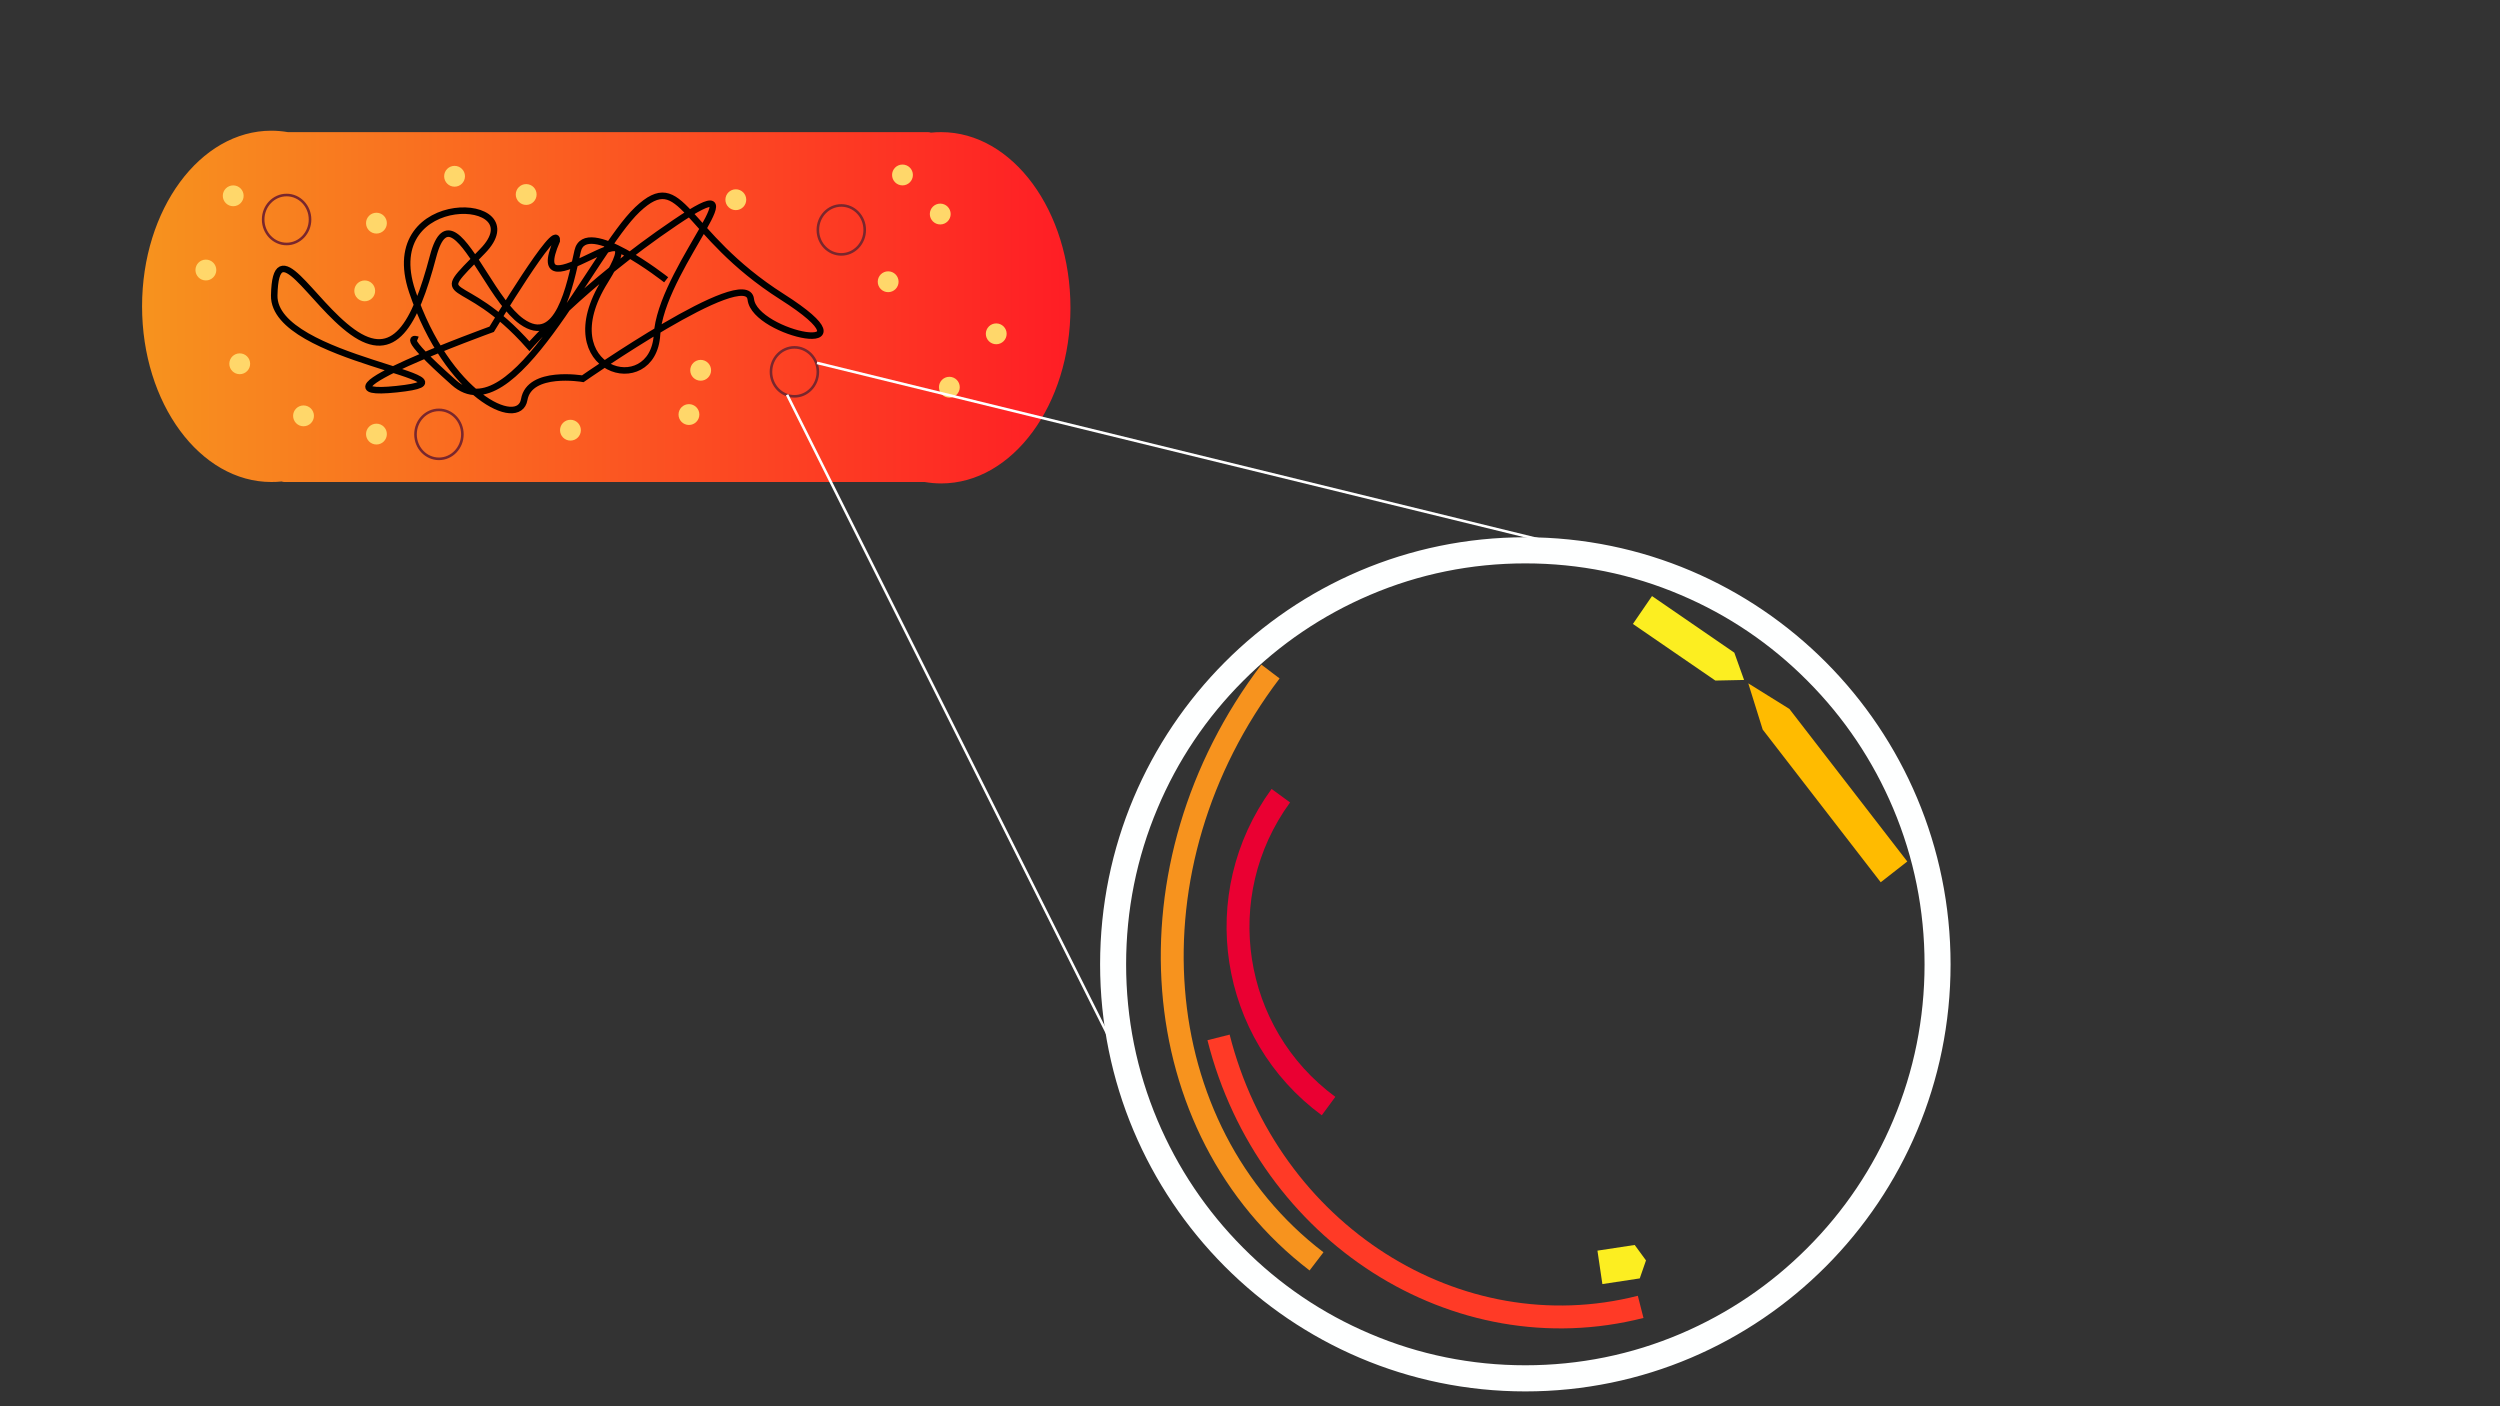 <?xml version="1.0" encoding="UTF-8" standalone="no"?>
<!-- Generator: Adobe Illustrator 22.1.0, SVG Export Plug-In . SVG Version: 6.00 Build 0)  -->

<svg
   xmlns:dc="http://purl.org/dc/elements/1.1/"
   xmlns:cc="http://creativecommons.org/ns#"
   xmlns:rdf="http://www.w3.org/1999/02/22-rdf-syntax-ns#"
   xmlns:svg="http://www.w3.org/2000/svg"
   xmlns="http://www.w3.org/2000/svg"
   xmlns:sodipodi="http://sodipodi.sourceforge.net/DTD/sodipodi-0.dtd"
   xmlns:inkscape="http://www.inkscape.org/namespaces/inkscape"
   version="1.1"
   x="0px"
   y="0px"
   viewBox="0 0 1920 1080"
   style="enable-background:new 0 0 1920 1080;"
   xml:space="preserve"
   id="svg102"
   sodipodi:docname="parts_design.svg"
   inkscape:version="0.92.2 5c3e80d, 2017-08-06"><rect x="0" y="0" width="1920" height="1080" fill="#333333" stroke="none"/><defs
     id="defs106"><linearGradient
       id="SVGID_1_"
       gradientUnits="userSpaceOnUse"
       x1="146"
       y1="410.5"
       x2="859"
       y2="410.5"
       gradientTransform="translate(-36.891,-174.621)"><stop
         offset="0"
         style="stop-color:#F7931E"
         id="stop4" /><stop
         offset="1"
         style="stop-color:#FF1D25"
         id="stop6" /></linearGradient></defs><sodipodi:namedview
     pagecolor="#000000"
     bordercolor="#666666"
     borderopacity="1"
     objecttolerance="10"
     gridtolerance="10"
     guidetolerance="10"
     inkscape:pageopacity="1"
     inkscape:pageshadow="2"
     inkscape:window-width="1440"
     inkscape:window-height="796"
     id="namedview104"
     showgrid="false"
     inkscape:pagecheckerboard="true"
     inkscape:zoom="0.48645833"
     inkscape:cx="587.92291"
     inkscape:cy="540"
     inkscape:window-x="0"
     inkscape:window-y="0"
     inkscape:window-maximized="1"
     inkscape:current-layer="svg102" /><style
     type="text/css"
     id="style2">
	.st0{fill:url(#SVGID_1_);}
	.st1{fill:#FFD76A;}
	.st2{fill:none;stroke:#000000;stroke-width:5;stroke-miterlimit:10;}
	.st3{fill:none;stroke:#79272D;stroke-width:2;stroke-miterlimit:10;}
	.st4{fill:none;stroke:#FFFFFF;stroke-width:2;stroke-miterlimit:10;}
	.st5{fill:#79272D;}
	.st6{fill:none;stroke:#FF3A26;stroke-width:19;stroke-miterlimit:10;}
	.st7{fill:none;stroke:#F7931E;stroke-width:19;stroke-miterlimit:10;}
	.st8{fill:none;stroke:#EA0032;stroke-width:19;stroke-miterlimit:10;}
	.st9{fill:#FCEE21;}
	.st10{fill:#FFBB00;}
	.st11{fill:none;}
	.st12{font-family:'Futura-Medium';}
	.st13{font-size:24px;}
</style><g
     id="g1008"><rect
       x="-620.685"
       y="1452.233"
       transform="matrix(0.36,-0.933,0.932,0.362,0,0)"
       class="st11"
       width="44.462"
       height="133.022"
       id="rect89"
       style="fill:none;stroke-width:0.925" /><rect
       x="1508.033"
       y="733.617"
       class="st11"
       width="96.951"
       height="29.193"
       id="rect93"
       style="fill:none;stroke-width:0.925" /><g
       id="g964"><path
         inkscape:connector-curvature="0"
         style="fill:url(#SVGID_1_)"
         class="st0"
         d="m 722.809,101.479 c -2.6,0 -5.3,0.1 -7.9,0.4 -0.7,-0.3 -1.5,-0.4 -2.3,-0.4 h -491.5 c -4.2,-0.7 -8.4,-1.1 -12.7,-1.1 -54.8,0 -99.3,60.4 -99.3,134.9 0,74.5 44.5,134.9 99.3,134.9 2.6,0 5.3,-0.1 7.9,-0.4 0.7,0.3 1.5,0.4 2.3,0.4 h 491.5 c 4.2,0.7 8.4,1.1 12.7,1.1 54.8,0 99.3,-60.4 99.3,-134.9 0,-74.5 -44.5,-134.9 -99.3,-134.9 z"
         id="path9" /></g><circle
       style="fill:#ffd76a"
       class="st1"
       cx="233.109"
       cy="319.379"
       r="8"
       id="circle13" /><circle
       style="fill:#ffd76a"
       class="st1"
       cx="184.109"
       cy="279.379"
       r="8"
       id="circle15" /><circle
       style="fill:#ffd76a"
       class="st1"
       cx="289.109"
       cy="171.379"
       r="8"
       id="circle17" /><circle
       style="fill:#ffd76a"
       class="st1"
       cx="438.109"
       cy="330.379"
       r="8"
       id="circle19" /><circle
       style="fill:#ffd76a"
       class="st1"
       cx="289.109"
       cy="333.379"
       r="8"
       id="circle21" /><circle
       style="fill:#ffd76a"
       class="st1"
       cx="349.109"
       cy="135.379"
       r="8"
       id="circle23" /><circle
       style="fill:#ffd76a"
       class="st1"
       cx="404.109"
       cy="149.379"
       r="8"
       id="circle25" /><circle
       style="fill:#ffd76a"
       class="st1"
       cx="565.109"
       cy="153.379"
       r="8"
       id="circle27" /><circle
       style="fill:#ffd76a"
       class="st1"
       cx="529.109"
       cy="318.379"
       r="8"
       id="circle29" /><circle
       style="fill:#ffd76a"
       class="st1"
       cx="538.109"
       cy="284.379"
       r="8"
       id="circle31" /><circle
       style="fill:#ffd76a"
       class="st1"
       cx="722.109"
       cy="164.379"
       r="8"
       id="circle33" /><circle
       style="fill:#ffd76a"
       class="st1"
       cx="682.109"
       cy="216.379"
       r="8"
       id="circle35" /><circle
       style="fill:#ffd76a"
       class="st1"
       cx="729.109"
       cy="297.379"
       r="8"
       id="circle37" /><circle
       style="fill:#ffd76a"
       class="st1"
       cx="158.109"
       cy="207.379"
       r="8"
       id="circle39" /><circle
       style="fill:#ffd76a"
       class="st1"
       cx="179.109"
       cy="150.379"
       r="8"
       id="circle41" /><circle
       style="fill:#ffd76a"
       class="st1"
       cx="765.109"
       cy="256.379"
       r="8"
       id="circle43" /><circle
       style="fill:#ffd76a"
       class="st1"
       cx="693.109"
       cy="134.379"
       r="8"
       id="circle45" /><circle
       style="fill:#ffd76a"
       class="st1"
       cx="280.109"
       cy="223.379"
       r="8"
       id="circle47" /><g
       transform="translate(-36.891,-174.621)"
       id="Layer_2"><path
         id="path50"
         d="m 548.5,389.5 c 0,0 -62,-49 -68,-22 -6,27 -15,74 -43,54 -10,-7.1 -19.8,-22.3 -28.8,-36.5 -16.3,-25.5 -30.2,-47.6 -39.2,-13.5 -14,53 -30,81 -62,58 -32,-23 -59,-78 -60,-28 -1,50 170,64 94,72 -76,8 73,-46 73,-46 0,0 51,-85 50,-68 -27,62 80,-38 37,31 -43,69 37,92 40,41 0.1,-1.4 0.2,-2.8 0.4,-4.2 6.9,-51.2 82.7,-128.5 13.6,-81.8 -71,48 -112,95 -112,95 -53,-60 -78,-30 -36,-73 42,-43 -81,-49 -54,31 27,80 82,106 86,83 4,-23 45,-16 45,-16 0,0 126,-88 129,-61 3,27 101,47 24,-2 -77,-49 -76,-100 -111,-67 -35,33 -96,173 -141,133 -45,-40 -28,-33 -28,-33"
         class="st2"
         inkscape:connector-curvature="0"
         style="fill:none;stroke:#000000;stroke-width:5;stroke-miterlimit:10" /></g><g
       transform="translate(-36.891,-174.621)"
       id="Layer_3"><ellipse
         id="ellipse53"
         ry="18.8"
         rx="18"
         cy="351.2"
         cx="683"
         class="st3"
         style="fill:none;stroke:#79272d;stroke-width:2;stroke-miterlimit:10" /><ellipse
         id="ellipse55"
         ry="18.8"
         rx="18"
         cy="508.2"
         cx="374"
         class="st3"
         style="fill:none;stroke:#79272d;stroke-width:2;stroke-miterlimit:10" /><ellipse
         id="ellipse57"
         ry="18.8"
         rx="18"
         cy="460.2"
         cx="647"
         class="st3"
         style="fill:none;stroke:#79272d;stroke-width:2;stroke-miterlimit:10" /><ellipse
         id="ellipse59"
         ry="18.8"
         rx="18"
         cy="343.2"
         cx="257"
         class="st3"
         style="fill:none;stroke:#79272d;stroke-width:2;stroke-miterlimit:10" /></g><g
       transform="rotate(32.867,926.823,308.844)"
       id="Layer_4"><line
         style="fill:none;stroke:#ffffff;stroke-width:2;stroke-miterlimit:10"
         id="line62"
         y2="772"
         x2="1150"
         y1="479"
         x1="653"
         class="st4" /><line
         style="fill:none;stroke:#ffffff;stroke-width:2;stroke-miterlimit:10"
         id="line64"
         y2="239"
         x2="1256"
         y1="446"
         x1="659"
         class="st4" /></g><g
       style="fill:#ffffff;fill-opacity:1;stroke:#feffff;stroke-width:16.648;stroke-miterlimit:10;stroke-dasharray:none;stroke-opacity:1"
       transform="matrix(0.923,0,0,0.927,-133.202,233.076)"
       id="g69"><path
         class="st5"
         d="m 1413.5,207 c 46,0 90.6,9 132.5,26.8 40.5,17.1 77,41.7 108.2,73 31.3,31.3 55.8,67.7 73,108.2 17.8,42 26.8,86.6 26.8,132.5 0,45.9 -9,90.6 -26.8,132.5 -17.1,40.5 -41.7,77 -73,108.2 -31.3,31.3 -67.7,55.8 -108.2,73 -42,17.8 -86.6,26.8 -132.5,26.8 -45.9,0 -90.6,-9 -132.5,-26.8 -40.5,-17.1 -77,-41.7 -108.2,-73 -31.3,-31.3 -55.8,-67.7 -73,-108.2 -17.8,-42 -26.8,-86.6 -26.8,-132.5 0,-45.9 9,-90.6 26.8,-132.5 17.1,-40.5 41.7,-77 73,-108.2 31.3,-31.3 67.7,-55.8 108.2,-73 41.9,-17.8 86.5,-26.8 132.5,-26.8 m 0,-5 C 1222.7,202 1068,356.7 1068,547.5 1068,738.3 1222.7,893 1413.5,893 1604.3,893 1759,738.3 1759,547.5 1759,356.7 1604.3,202 1413.5,202 Z"
         id="path67"
         inkscape:connector-curvature="0"
         style="fill:#ffffff;fill-opacity:1;stroke:#feffff;stroke-width:16.648;stroke-miterlimit:10;stroke-dasharray:none;stroke-opacity:1" /></g><path
       class="st6"
       d="M 1260.024,1003.674 C 1118.846,1039.632 973.882,947.142 935.84,796.729"
       id="path71"
       inkscape:connector-curvature="0"
       style="fill:none;stroke:#ff3a26;stroke-width:17.576;stroke-miterlimit:10" /><path
       class="st7"
       d="m 975.728,515.737 c -113.109,149.022 -97.228,351.611 35.364,452.998"
       id="path73"
       inkscape:connector-curvature="0"
       style="fill:none;stroke:#f7931e;stroke-width:17.576;stroke-miterlimit:10" /><path
       class="st8"
       d="m 983.669,611.1 c -55.493,76.087 -39.057,182.664 36.657,238.362"
       id="path75"
       inkscape:connector-curvature="0"
       style="fill:none;stroke:#ea0032;stroke-width:17.576;stroke-miterlimit:10" /><polygon
       transform="matrix(0.923,0,0,0.927,-133.202,233.076)"
       class="st9"
       points="1503,265.5 1518.9,242.4 1587.4,289.3 1595.5,311.9 1571.6,312.4 "
       id="polygon77"
       style="fill:#fcee21" /><polygon
       transform="matrix(0.923,0,0,0.927,-133.202,233.076)"
       class="st9"
       points="1477.6,812.4 1473.5,784.7 1504.5,780 1513.9,792.8 1508.7,807.7 "
       id="polygon79"
       style="fill:#fcee21" /><polygon
       transform="matrix(0.923,0,0,0.927,-133.202,233.076)"
       class="st10"
       points="1731.3,462.3 1709.2,479.5 1611,353 1599,314.7 1633.2,335.9 "
       id="polygon81"
       style="fill:#ffbb00" /><rect
       x="53.704"
       y="1247.301"
       transform="matrix(0.36,-0.933,0.932,0.362,0,0)"
       class="st11"
       width="44.462"
       height="133.022"
       id="rect85"
       style="fill:none;stroke-width:0.925" /><rect
       x="787.921"
       y="709.521"
       class="st11"
       width="142.656"
       height="37.534"
       id="rect97"
       style="fill:none;stroke-width:0.925" /></g></svg>